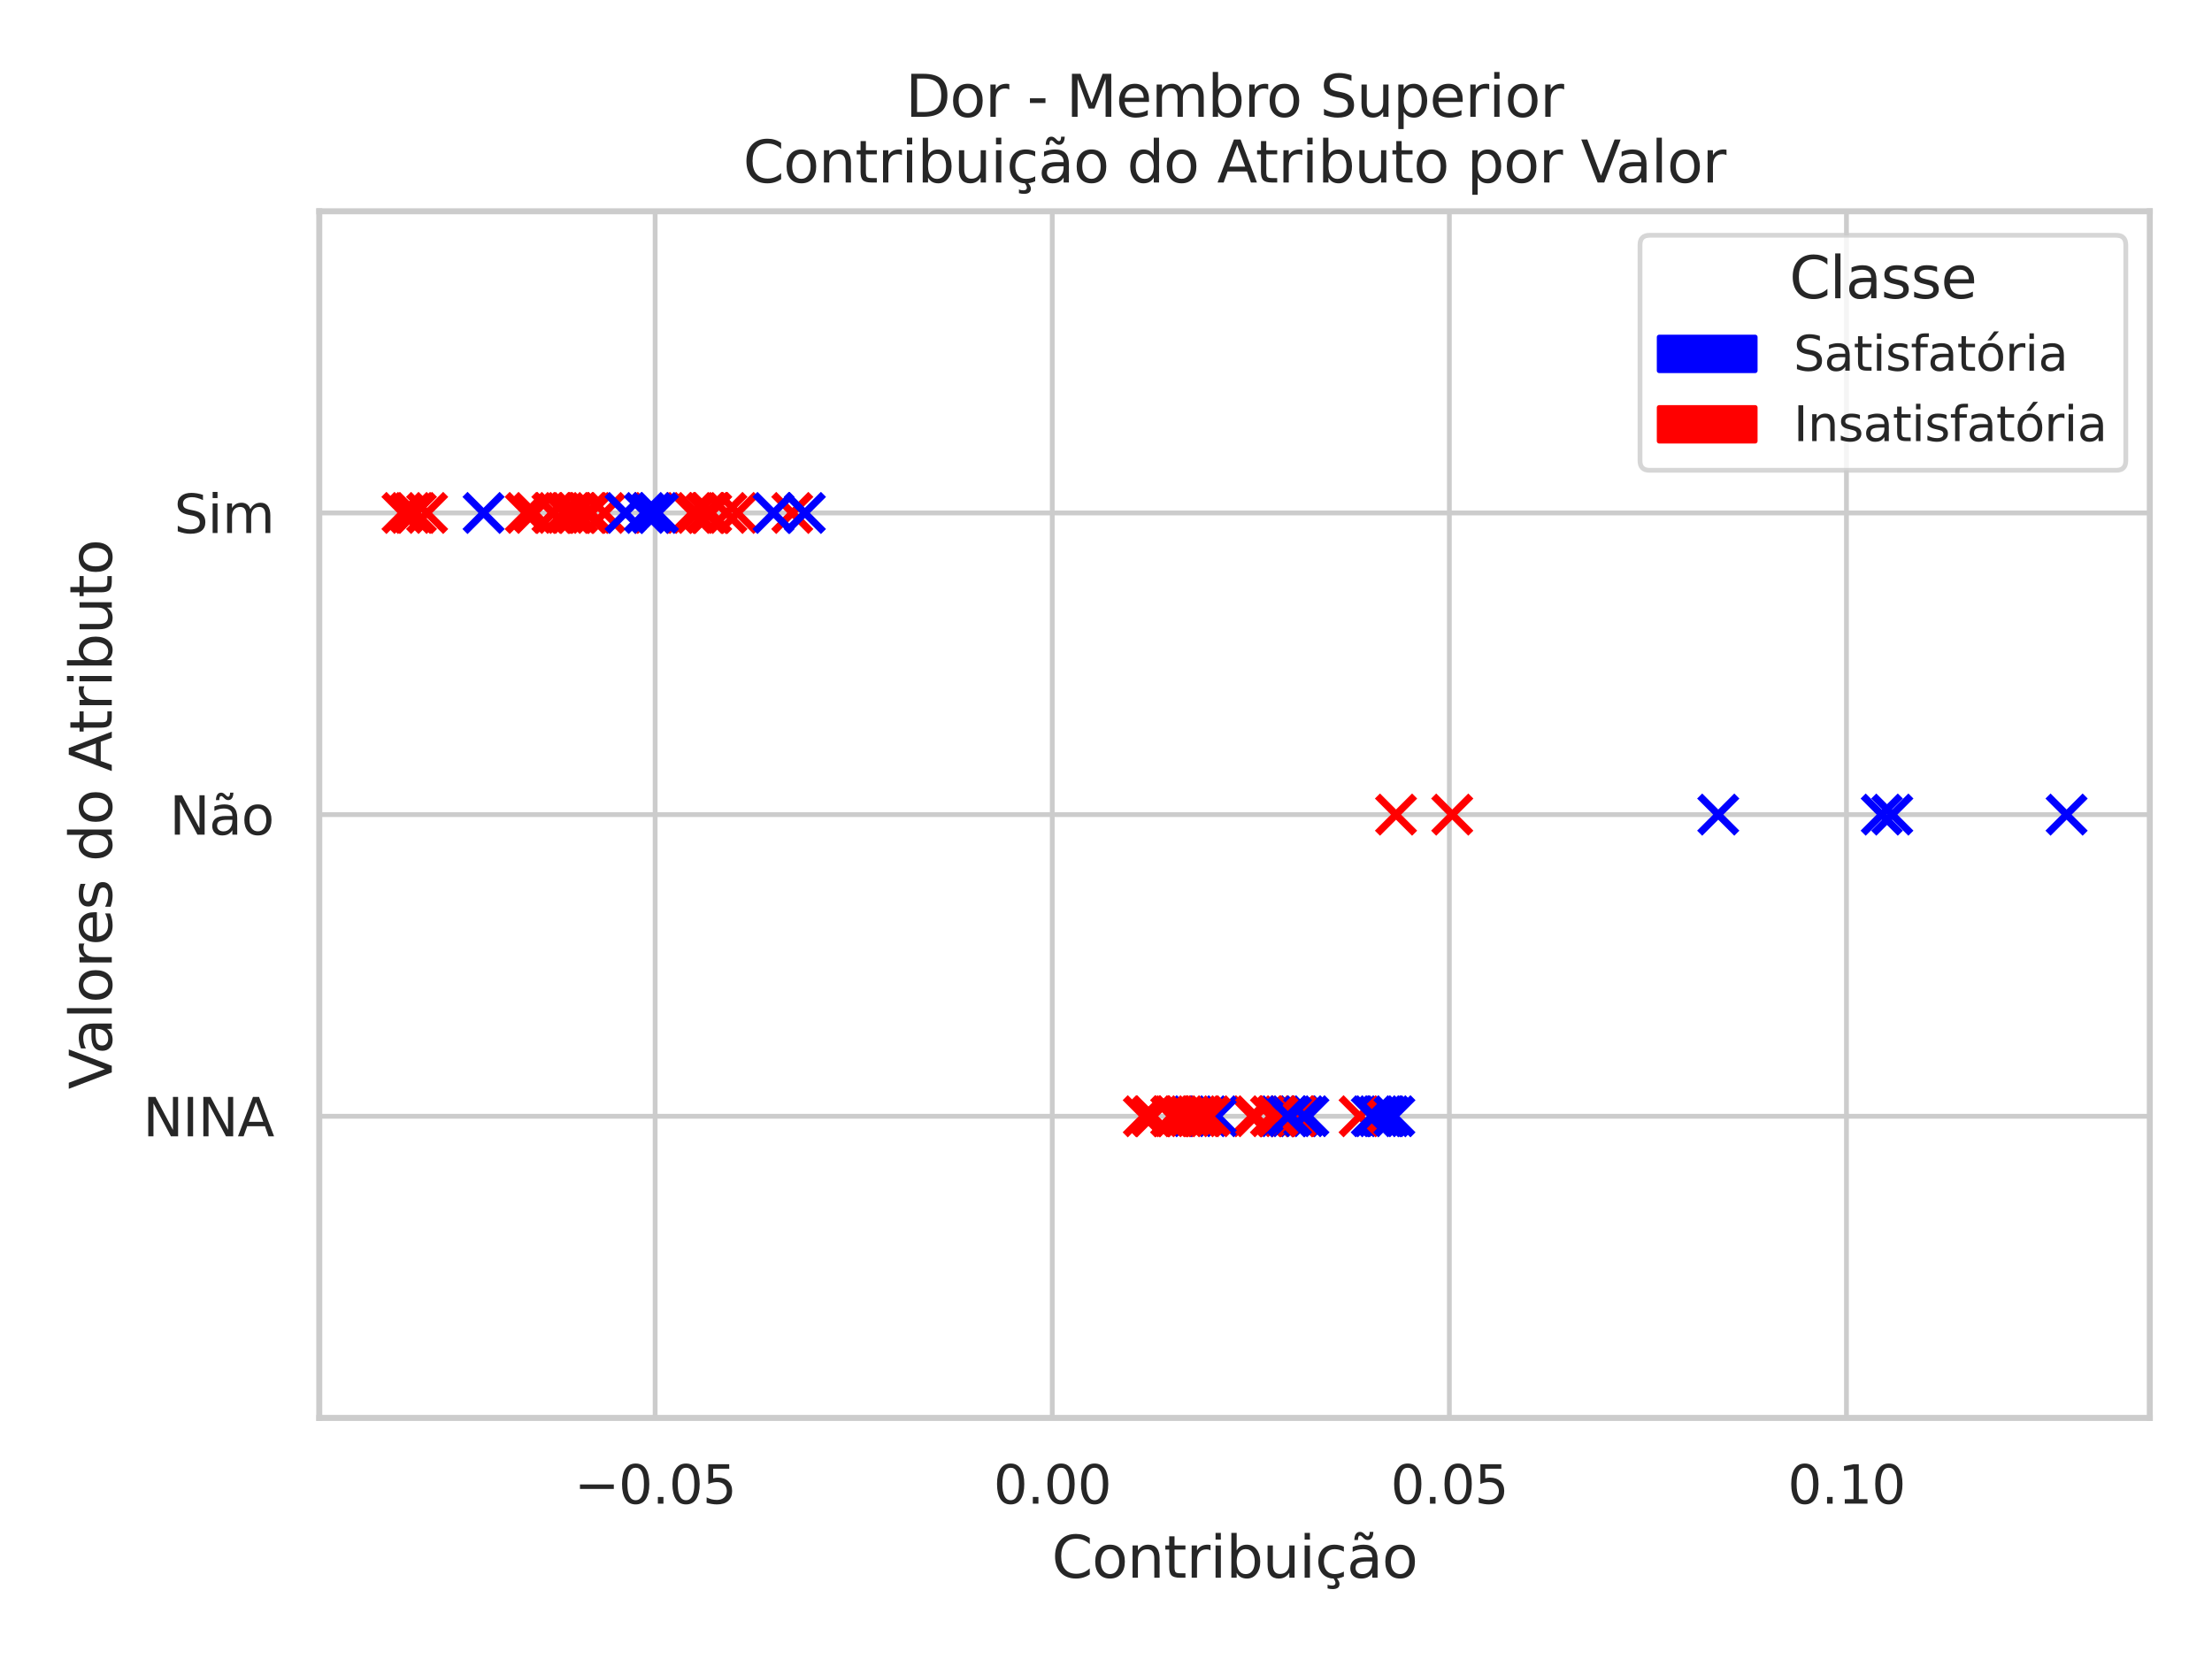 <?xml version="1.0" encoding="utf-8" standalone="no"?>
<!DOCTYPE svg PUBLIC "-//W3C//DTD SVG 1.1//EN"
  "http://www.w3.org/Graphics/SVG/1.1/DTD/svg11.dtd">
<svg xmlns:xlink="http://www.w3.org/1999/xlink" width="460.8pt" height="345.6pt" viewBox="0 0 460.8 345.6" xmlns="http://www.w3.org/2000/svg" version="1.1">
 <defs>
  <style type="text/css">*{stroke-linejoin: round; stroke-linecap: butt}</style>
 </defs>
 <g id="figure_1">
  <g id="patch_1">
   <path d="M 0 345.6 
L 460.8 345.6 
L 460.8 0 
L 0 0 
z
" style="fill: #ffffff"/>
  </g>
  <g id="axes_1">
   <g id="patch_2">
    <path d="M 66.51 295.38 
L 447.84 295.38 
L 447.84 44.016 
L 66.51 44.016 
z
" style="fill: #ffffff"/>
   </g>
   <g id="matplotlib.axis_1">
    <g id="xtick_1">
     <g id="line2d_1">
      <path d="M 136.479 295.38 
L 136.479 44.016 
" clip-path="url(#p60fad6c0b9)" style="fill: none; stroke: #cccccc; stroke-linecap: round"/>
     </g>
     <g id="text_1">
      <!-- −0.05 -->
      <g style="fill: #262626" transform="translate(119.624 313.238)scale(0.11 -0.11)">
       <defs>
        <path id="DejaVuSans-2212" d="M 678 2272 
L 4684 2272 
L 4684 1741 
L 678 1741 
L 678 2272 
z
" transform="scale(0.016)"/>
        <path id="DejaVuSans-30" d="M 2034 4250 
Q 1547 4250 1301 3770 
Q 1056 3291 1056 2328 
Q 1056 1369 1301 889 
Q 1547 409 2034 409 
Q 2525 409 2770 889 
Q 3016 1369 3016 2328 
Q 3016 3291 2770 3770 
Q 2525 4250 2034 4250 
z
M 2034 4750 
Q 2819 4750 3233 4129 
Q 3647 3509 3647 2328 
Q 3647 1150 3233 529 
Q 2819 -91 2034 -91 
Q 1250 -91 836 529 
Q 422 1150 422 2328 
Q 422 3509 836 4129 
Q 1250 4750 2034 4750 
z
" transform="scale(0.016)"/>
        <path id="DejaVuSans-2e" d="M 684 794 
L 1344 794 
L 1344 0 
L 684 0 
L 684 794 
z
" transform="scale(0.016)"/>
        <path id="DejaVuSans-35" d="M 691 4666 
L 3169 4666 
L 3169 4134 
L 1269 4134 
L 1269 2991 
Q 1406 3038 1543 3061 
Q 1681 3084 1819 3084 
Q 2600 3084 3056 2656 
Q 3513 2228 3513 1497 
Q 3513 744 3044 326 
Q 2575 -91 1722 -91 
Q 1428 -91 1123 -41 
Q 819 9 494 109 
L 494 744 
Q 775 591 1075 516 
Q 1375 441 1709 441 
Q 2250 441 2565 725 
Q 2881 1009 2881 1497 
Q 2881 1984 2565 2268 
Q 2250 2553 1709 2553 
Q 1456 2553 1204 2497 
Q 953 2441 691 2322 
L 691 4666 
z
" transform="scale(0.016)"/>
       </defs>
       <use xlink:href="#DejaVuSans-2212"/>
       <use xlink:href="#DejaVuSans-30" x="83.789"/>
       <use xlink:href="#DejaVuSans-2e" x="147.412"/>
       <use xlink:href="#DejaVuSans-30" x="179.199"/>
       <use xlink:href="#DejaVuSans-35" x="242.822"/>
      </g>
     </g>
    </g>
    <g id="xtick_2">
     <g id="line2d_2">
      <path d="M 219.203 295.38 
L 219.203 44.016 
" clip-path="url(#p60fad6c0b9)" style="fill: none; stroke: #cccccc; stroke-linecap: round"/>
     </g>
     <g id="text_2">
      <!-- 0.00 -->
      <g style="fill: #262626" transform="translate(206.957 313.238)scale(0.11 -0.11)">
       <use xlink:href="#DejaVuSans-30"/>
       <use xlink:href="#DejaVuSans-2e" x="63.623"/>
       <use xlink:href="#DejaVuSans-30" x="95.41"/>
       <use xlink:href="#DejaVuSans-30" x="159.033"/>
      </g>
     </g>
    </g>
    <g id="xtick_3">
     <g id="line2d_3">
      <path d="M 301.928 295.38 
L 301.928 44.016 
" clip-path="url(#p60fad6c0b9)" style="fill: none; stroke: #cccccc; stroke-linecap: round"/>
     </g>
     <g id="text_3">
      <!-- 0.05 -->
      <g style="fill: #262626" transform="translate(289.682 313.238)scale(0.11 -0.11)">
       <use xlink:href="#DejaVuSans-30"/>
       <use xlink:href="#DejaVuSans-2e" x="63.623"/>
       <use xlink:href="#DejaVuSans-30" x="95.41"/>
       <use xlink:href="#DejaVuSans-35" x="159.033"/>
      </g>
     </g>
    </g>
    <g id="xtick_4">
     <g id="line2d_4">
      <path d="M 384.653 295.38 
L 384.653 44.016 
" clip-path="url(#p60fad6c0b9)" style="fill: none; stroke: #cccccc; stroke-linecap: round"/>
     </g>
     <g id="text_4">
      <!-- 0.10 -->
      <g style="fill: #262626" transform="translate(372.407 313.238)scale(0.11 -0.11)">
       <defs>
        <path id="DejaVuSans-31" d="M 794 531 
L 1825 531 
L 1825 4091 
L 703 3866 
L 703 4441 
L 1819 4666 
L 2450 4666 
L 2450 531 
L 3481 531 
L 3481 0 
L 794 0 
L 794 531 
z
" transform="scale(0.016)"/>
       </defs>
       <use xlink:href="#DejaVuSans-30"/>
       <use xlink:href="#DejaVuSans-2e" x="63.623"/>
       <use xlink:href="#DejaVuSans-31" x="95.41"/>
       <use xlink:href="#DejaVuSans-30" x="159.033"/>
      </g>
     </g>
    </g>
    <g id="text_5">
     <!-- Contribuição -->
     <g style="fill: #262626" transform="translate(219.1 328.667)scale(0.12 -0.12)">
      <defs>
       <path id="DejaVuSans-43" d="M 4122 4306 
L 4122 3641 
Q 3803 3938 3442 4084 
Q 3081 4231 2675 4231 
Q 1875 4231 1450 3742 
Q 1025 3253 1025 2328 
Q 1025 1406 1450 917 
Q 1875 428 2675 428 
Q 3081 428 3442 575 
Q 3803 722 4122 1019 
L 4122 359 
Q 3791 134 3420 21 
Q 3050 -91 2638 -91 
Q 1578 -91 968 557 
Q 359 1206 359 2328 
Q 359 3453 968 4101 
Q 1578 4750 2638 4750 
Q 3056 4750 3426 4639 
Q 3797 4528 4122 4306 
z
" transform="scale(0.016)"/>
       <path id="DejaVuSans-6f" d="M 1959 3097 
Q 1497 3097 1228 2736 
Q 959 2375 959 1747 
Q 959 1119 1226 758 
Q 1494 397 1959 397 
Q 2419 397 2687 759 
Q 2956 1122 2956 1747 
Q 2956 2369 2687 2733 
Q 2419 3097 1959 3097 
z
M 1959 3584 
Q 2709 3584 3137 3096 
Q 3566 2609 3566 1747 
Q 3566 888 3137 398 
Q 2709 -91 1959 -91 
Q 1206 -91 779 398 
Q 353 888 353 1747 
Q 353 2609 779 3096 
Q 1206 3584 1959 3584 
z
" transform="scale(0.016)"/>
       <path id="DejaVuSans-6e" d="M 3513 2113 
L 3513 0 
L 2938 0 
L 2938 2094 
Q 2938 2591 2744 2837 
Q 2550 3084 2163 3084 
Q 1697 3084 1428 2787 
Q 1159 2491 1159 1978 
L 1159 0 
L 581 0 
L 581 3500 
L 1159 3500 
L 1159 2956 
Q 1366 3272 1645 3428 
Q 1925 3584 2291 3584 
Q 2894 3584 3203 3211 
Q 3513 2838 3513 2113 
z
" transform="scale(0.016)"/>
       <path id="DejaVuSans-74" d="M 1172 4494 
L 1172 3500 
L 2356 3500 
L 2356 3053 
L 1172 3053 
L 1172 1153 
Q 1172 725 1289 603 
Q 1406 481 1766 481 
L 2356 481 
L 2356 0 
L 1766 0 
Q 1100 0 847 248 
Q 594 497 594 1153 
L 594 3053 
L 172 3053 
L 172 3500 
L 594 3500 
L 594 4494 
L 1172 4494 
z
" transform="scale(0.016)"/>
       <path id="DejaVuSans-72" d="M 2631 2963 
Q 2534 3019 2420 3045 
Q 2306 3072 2169 3072 
Q 1681 3072 1420 2755 
Q 1159 2438 1159 1844 
L 1159 0 
L 581 0 
L 581 3500 
L 1159 3500 
L 1159 2956 
Q 1341 3275 1631 3429 
Q 1922 3584 2338 3584 
Q 2397 3584 2469 3576 
Q 2541 3569 2628 3553 
L 2631 2963 
z
" transform="scale(0.016)"/>
       <path id="DejaVuSans-69" d="M 603 3500 
L 1178 3500 
L 1178 0 
L 603 0 
L 603 3500 
z
M 603 4863 
L 1178 4863 
L 1178 4134 
L 603 4134 
L 603 4863 
z
" transform="scale(0.016)"/>
       <path id="DejaVuSans-62" d="M 3116 1747 
Q 3116 2381 2855 2742 
Q 2594 3103 2138 3103 
Q 1681 3103 1420 2742 
Q 1159 2381 1159 1747 
Q 1159 1113 1420 752 
Q 1681 391 2138 391 
Q 2594 391 2855 752 
Q 3116 1113 3116 1747 
z
M 1159 2969 
Q 1341 3281 1617 3432 
Q 1894 3584 2278 3584 
Q 2916 3584 3314 3078 
Q 3713 2572 3713 1747 
Q 3713 922 3314 415 
Q 2916 -91 2278 -91 
Q 1894 -91 1617 61 
Q 1341 213 1159 525 
L 1159 0 
L 581 0 
L 581 4863 
L 1159 4863 
L 1159 2969 
z
" transform="scale(0.016)"/>
       <path id="DejaVuSans-75" d="M 544 1381 
L 544 3500 
L 1119 3500 
L 1119 1403 
Q 1119 906 1312 657 
Q 1506 409 1894 409 
Q 2359 409 2629 706 
Q 2900 1003 2900 1516 
L 2900 3500 
L 3475 3500 
L 3475 0 
L 2900 0 
L 2900 538 
Q 2691 219 2414 64 
Q 2138 -91 1772 -91 
Q 1169 -91 856 284 
Q 544 659 544 1381 
z
M 1991 3584 
L 1991 3584 
z
" transform="scale(0.016)"/>
       <path id="DejaVuSans-e7" d="M 3122 3366 
L 3122 2828 
Q 2878 2963 2633 3030 
Q 2388 3097 2138 3097 
Q 1578 3097 1268 2742 
Q 959 2388 959 1747 
Q 959 1106 1268 751 
Q 1578 397 2138 397 
Q 2388 397 2633 464 
Q 2878 531 3122 666 
L 3122 134 
Q 2881 22 2623 -34 
Q 2366 -91 2075 -91 
Q 1284 -91 818 406 
Q 353 903 353 1747 
Q 353 2603 823 3093 
Q 1294 3584 2113 3584 
Q 2378 3584 2631 3529 
Q 2884 3475 3122 3366 
z
M 2311 0 
Q 2482 -194 2566 -358 
Q 2651 -522 2651 -672 
Q 2651 -950 2463 -1092 
Q 2276 -1234 1907 -1234 
Q 1764 -1234 1628 -1215 
Q 1492 -1197 1357 -1159 
L 1357 -750 
Q 1464 -803 1579 -826 
Q 1695 -850 1842 -850 
Q 2026 -850 2120 -775 
Q 2214 -700 2214 -556 
Q 2214 -463 2146 -327 
Q 2079 -191 1939 0 
L 2311 0 
z
" transform="scale(0.016)"/>
       <path id="DejaVuSans-e3" d="M 2194 1759 
Q 1497 1759 1228 1600 
Q 959 1441 959 1056 
Q 959 750 1161 570 
Q 1363 391 1709 391 
Q 2188 391 2477 730 
Q 2766 1069 2766 1631 
L 2766 1759 
L 2194 1759 
z
M 3341 1997 
L 3341 0 
L 2766 0 
L 2766 531 
Q 2569 213 2275 61 
Q 1981 -91 1556 -91 
Q 1019 -91 701 211 
Q 384 513 384 1019 
Q 384 1609 779 1909 
Q 1175 2209 1959 2209 
L 2766 2209 
L 2766 2266 
Q 2766 2663 2505 2880 
Q 2244 3097 1772 3097 
Q 1472 3097 1187 3025 
Q 903 2953 641 2809 
L 641 3341 
Q 956 3463 1253 3523 
Q 1550 3584 1831 3584 
Q 2591 3584 2966 3190 
Q 3341 2797 3341 1997 
z
M 1844 4281 
L 1665 4453 
Q 1597 4516 1545 4545 
Q 1494 4575 1453 4575 
Q 1334 4575 1278 4461 
Q 1222 4347 1215 4091 
L 825 4091 
Q 831 4513 990 4742 
Q 1150 4972 1434 4972 
Q 1553 4972 1653 4928 
Q 1753 4884 1869 4781 
L 2047 4609 
Q 2115 4547 2167 4517 
Q 2219 4488 2259 4488 
Q 2378 4488 2434 4602 
Q 2490 4716 2497 4972 
L 2887 4972 
Q 2881 4550 2721 4320 
Q 2562 4091 2278 4091 
Q 2159 4091 2059 4134 
Q 1959 4178 1844 4281 
z
" transform="scale(0.016)"/>
      </defs>
      <use xlink:href="#DejaVuSans-43"/>
      <use xlink:href="#DejaVuSans-6f" x="69.824"/>
      <use xlink:href="#DejaVuSans-6e" x="131.006"/>
      <use xlink:href="#DejaVuSans-74" x="194.385"/>
      <use xlink:href="#DejaVuSans-72" x="233.594"/>
      <use xlink:href="#DejaVuSans-69" x="274.707"/>
      <use xlink:href="#DejaVuSans-62" x="302.49"/>
      <use xlink:href="#DejaVuSans-75" x="365.967"/>
      <use xlink:href="#DejaVuSans-69" x="429.346"/>
      <use xlink:href="#DejaVuSans-e7" x="457.129"/>
      <use xlink:href="#DejaVuSans-e3" x="512.109"/>
      <use xlink:href="#DejaVuSans-6f" x="573.389"/>
     </g>
    </g>
   </g>
   <g id="matplotlib.axis_2">
    <g id="ytick_1">
     <g id="line2d_5">
      <path d="M 66.51 295.38 
L 447.84 295.38 
" clip-path="url(#p60fad6c0b9)" style="fill: none; stroke: #cccccc; stroke-linecap: round"/>
     </g>
    </g>
    <g id="ytick_2">
     <g id="line2d_6">
      <path d="M 66.51 232.539 
L 447.84 232.539 
" clip-path="url(#p60fad6c0b9)" style="fill: none; stroke: #cccccc; stroke-linecap: round"/>
     </g>
     <g id="text_6">
      <!-- NINA -->
      <g style="fill: #262626" transform="translate(29.782 236.718)scale(0.11 -0.11)">
       <defs>
        <path id="DejaVuSans-4e" d="M 628 4666 
L 1478 4666 
L 3547 763 
L 3547 4666 
L 4159 4666 
L 4159 0 
L 3309 0 
L 1241 3903 
L 1241 0 
L 628 0 
L 628 4666 
z
" transform="scale(0.016)"/>
        <path id="DejaVuSans-49" d="M 628 4666 
L 1259 4666 
L 1259 0 
L 628 0 
L 628 4666 
z
" transform="scale(0.016)"/>
        <path id="DejaVuSans-41" d="M 2188 4044 
L 1331 1722 
L 3047 1722 
L 2188 4044 
z
M 1831 4666 
L 2547 4666 
L 4325 0 
L 3669 0 
L 3244 1197 
L 1141 1197 
L 716 0 
L 50 0 
L 1831 4666 
z
" transform="scale(0.016)"/>
       </defs>
       <use xlink:href="#DejaVuSans-4e"/>
       <use xlink:href="#DejaVuSans-49" x="74.805"/>
       <use xlink:href="#DejaVuSans-4e" x="104.297"/>
       <use xlink:href="#DejaVuSans-41" x="179.102"/>
      </g>
     </g>
    </g>
    <g id="ytick_3">
     <g id="line2d_7">
      <path d="M 66.51 169.698 
L 447.84 169.698 
" clip-path="url(#p60fad6c0b9)" style="fill: none; stroke: #cccccc; stroke-linecap: round"/>
     </g>
     <g id="text_7">
      <!-- Não -->
      <g style="fill: #262626" transform="translate(35.309 173.877)scale(0.11 -0.11)">
       <use xlink:href="#DejaVuSans-4e"/>
       <use xlink:href="#DejaVuSans-e3" x="74.805"/>
       <use xlink:href="#DejaVuSans-6f" x="136.084"/>
      </g>
     </g>
    </g>
    <g id="ytick_4">
     <g id="line2d_8">
      <path d="M 66.51 106.857 
L 447.84 106.857 
" clip-path="url(#p60fad6c0b9)" style="fill: none; stroke: #cccccc; stroke-linecap: round"/>
     </g>
     <g id="text_8">
      <!-- Sim -->
      <g style="fill: #262626" transform="translate(36.256 111.036)scale(0.11 -0.11)">
       <defs>
        <path id="DejaVuSans-53" d="M 3425 4513 
L 3425 3897 
Q 3066 4069 2747 4153 
Q 2428 4238 2131 4238 
Q 1616 4238 1336 4038 
Q 1056 3838 1056 3469 
Q 1056 3159 1242 3001 
Q 1428 2844 1947 2747 
L 2328 2669 
Q 3034 2534 3370 2195 
Q 3706 1856 3706 1288 
Q 3706 609 3251 259 
Q 2797 -91 1919 -91 
Q 1588 -91 1214 -16 
Q 841 59 441 206 
L 441 856 
Q 825 641 1194 531 
Q 1563 422 1919 422 
Q 2459 422 2753 634 
Q 3047 847 3047 1241 
Q 3047 1584 2836 1778 
Q 2625 1972 2144 2069 
L 1759 2144 
Q 1053 2284 737 2584 
Q 422 2884 422 3419 
Q 422 4038 858 4394 
Q 1294 4750 2059 4750 
Q 2388 4750 2728 4690 
Q 3069 4631 3425 4513 
z
" transform="scale(0.016)"/>
        <path id="DejaVuSans-6d" d="M 3328 2828 
Q 3544 3216 3844 3400 
Q 4144 3584 4550 3584 
Q 5097 3584 5394 3201 
Q 5691 2819 5691 2113 
L 5691 0 
L 5113 0 
L 5113 2094 
Q 5113 2597 4934 2840 
Q 4756 3084 4391 3084 
Q 3944 3084 3684 2787 
Q 3425 2491 3425 1978 
L 3425 0 
L 2847 0 
L 2847 2094 
Q 2847 2600 2669 2842 
Q 2491 3084 2119 3084 
Q 1678 3084 1418 2786 
Q 1159 2488 1159 1978 
L 1159 0 
L 581 0 
L 581 3500 
L 1159 3500 
L 1159 2956 
Q 1356 3278 1631 3431 
Q 1906 3584 2284 3584 
Q 2666 3584 2933 3390 
Q 3200 3197 3328 2828 
z
" transform="scale(0.016)"/>
       </defs>
       <use xlink:href="#DejaVuSans-53"/>
       <use xlink:href="#DejaVuSans-69" x="63.477"/>
       <use xlink:href="#DejaVuSans-6d" x="91.26"/>
      </g>
     </g>
    </g>
    <g id="ytick_5">
     <g id="line2d_9">
      <path d="M 66.51 44.016 
L 447.84 44.016 
" clip-path="url(#p60fad6c0b9)" style="fill: none; stroke: #cccccc; stroke-linecap: round"/>
     </g>
    </g>
    <g id="text_9">
     <!-- Valores do Atributo -->
     <g style="fill: #262626" transform="translate(23.286 226.916)rotate(-90)scale(0.12 -0.12)">
      <defs>
       <path id="DejaVuSans-56" d="M 1831 0 
L 50 4666 
L 709 4666 
L 2188 738 
L 3669 4666 
L 4325 4666 
L 2547 0 
L 1831 0 
z
" transform="scale(0.016)"/>
       <path id="DejaVuSans-61" d="M 2194 1759 
Q 1497 1759 1228 1600 
Q 959 1441 959 1056 
Q 959 750 1161 570 
Q 1363 391 1709 391 
Q 2188 391 2477 730 
Q 2766 1069 2766 1631 
L 2766 1759 
L 2194 1759 
z
M 3341 1997 
L 3341 0 
L 2766 0 
L 2766 531 
Q 2569 213 2275 61 
Q 1981 -91 1556 -91 
Q 1019 -91 701 211 
Q 384 513 384 1019 
Q 384 1609 779 1909 
Q 1175 2209 1959 2209 
L 2766 2209 
L 2766 2266 
Q 2766 2663 2505 2880 
Q 2244 3097 1772 3097 
Q 1472 3097 1187 3025 
Q 903 2953 641 2809 
L 641 3341 
Q 956 3463 1253 3523 
Q 1550 3584 1831 3584 
Q 2591 3584 2966 3190 
Q 3341 2797 3341 1997 
z
" transform="scale(0.016)"/>
       <path id="DejaVuSans-6c" d="M 603 4863 
L 1178 4863 
L 1178 0 
L 603 0 
L 603 4863 
z
" transform="scale(0.016)"/>
       <path id="DejaVuSans-65" d="M 3597 1894 
L 3597 1613 
L 953 1613 
Q 991 1019 1311 708 
Q 1631 397 2203 397 
Q 2534 397 2845 478 
Q 3156 559 3463 722 
L 3463 178 
Q 3153 47 2828 -22 
Q 2503 -91 2169 -91 
Q 1331 -91 842 396 
Q 353 884 353 1716 
Q 353 2575 817 3079 
Q 1281 3584 2069 3584 
Q 2775 3584 3186 3129 
Q 3597 2675 3597 1894 
z
M 3022 2063 
Q 3016 2534 2758 2815 
Q 2500 3097 2075 3097 
Q 1594 3097 1305 2825 
Q 1016 2553 972 2059 
L 3022 2063 
z
" transform="scale(0.016)"/>
       <path id="DejaVuSans-73" d="M 2834 3397 
L 2834 2853 
Q 2591 2978 2328 3040 
Q 2066 3103 1784 3103 
Q 1356 3103 1142 2972 
Q 928 2841 928 2578 
Q 928 2378 1081 2264 
Q 1234 2150 1697 2047 
L 1894 2003 
Q 2506 1872 2764 1633 
Q 3022 1394 3022 966 
Q 3022 478 2636 193 
Q 2250 -91 1575 -91 
Q 1294 -91 989 -36 
Q 684 19 347 128 
L 347 722 
Q 666 556 975 473 
Q 1284 391 1588 391 
Q 1994 391 2212 530 
Q 2431 669 2431 922 
Q 2431 1156 2273 1281 
Q 2116 1406 1581 1522 
L 1381 1569 
Q 847 1681 609 1914 
Q 372 2147 372 2553 
Q 372 3047 722 3315 
Q 1072 3584 1716 3584 
Q 2034 3584 2315 3537 
Q 2597 3491 2834 3397 
z
" transform="scale(0.016)"/>
       <path id="DejaVuSans-20" transform="scale(0.016)"/>
       <path id="DejaVuSans-64" d="M 2906 2969 
L 2906 4863 
L 3481 4863 
L 3481 0 
L 2906 0 
L 2906 525 
Q 2725 213 2448 61 
Q 2172 -91 1784 -91 
Q 1150 -91 751 415 
Q 353 922 353 1747 
Q 353 2572 751 3078 
Q 1150 3584 1784 3584 
Q 2172 3584 2448 3432 
Q 2725 3281 2906 2969 
z
M 947 1747 
Q 947 1113 1208 752 
Q 1469 391 1925 391 
Q 2381 391 2643 752 
Q 2906 1113 2906 1747 
Q 2906 2381 2643 2742 
Q 2381 3103 1925 3103 
Q 1469 3103 1208 2742 
Q 947 2381 947 1747 
z
" transform="scale(0.016)"/>
      </defs>
      <use xlink:href="#DejaVuSans-56"/>
      <use xlink:href="#DejaVuSans-61" x="60.658"/>
      <use xlink:href="#DejaVuSans-6c" x="121.938"/>
      <use xlink:href="#DejaVuSans-6f" x="149.721"/>
      <use xlink:href="#DejaVuSans-72" x="210.902"/>
      <use xlink:href="#DejaVuSans-65" x="249.766"/>
      <use xlink:href="#DejaVuSans-73" x="311.289"/>
      <use xlink:href="#DejaVuSans-20" x="363.389"/>
      <use xlink:href="#DejaVuSans-64" x="395.176"/>
      <use xlink:href="#DejaVuSans-6f" x="458.652"/>
      <use xlink:href="#DejaVuSans-20" x="519.834"/>
      <use xlink:href="#DejaVuSans-41" x="551.621"/>
      <use xlink:href="#DejaVuSans-74" x="618.279"/>
      <use xlink:href="#DejaVuSans-72" x="657.488"/>
      <use xlink:href="#DejaVuSans-69" x="698.602"/>
      <use xlink:href="#DejaVuSans-62" x="726.385"/>
      <use xlink:href="#DejaVuSans-75" x="789.861"/>
      <use xlink:href="#DejaVuSans-74" x="853.24"/>
      <use xlink:href="#DejaVuSans-6f" x="892.449"/>
     </g>
    </g>
   </g>
   <g id="PathCollection_1">
    <path d="M 241.113 236.412 
L 248.859 228.666 
M 241.113 228.666 
L 248.859 236.412 
" clip-path="url(#p60fad6c0b9)" style="fill: #ff0000; stroke: #ff0000; stroke-width: 1.5"/>
    <path d="M 266.077 236.412 
L 273.823 228.666 
M 266.077 228.666 
L 273.823 236.412 
" clip-path="url(#p60fad6c0b9)" style="fill: #ff0000; stroke: #ff0000; stroke-width: 1.5"/>
    <path d="M 144.29 110.73 
L 152.036 102.984 
M 144.29 102.984 
L 152.036 110.73 
" clip-path="url(#p60fad6c0b9)" style="fill: #ff0000; stroke: #ff0000; stroke-width: 1.5"/>
    <path d="M 244.594 236.412 
L 252.34 228.666 
M 244.594 228.666 
L 252.34 236.412 
" clip-path="url(#p60fad6c0b9)" style="fill: #0000ff; stroke: #0000ff; stroke-width: 1.5"/>
    <path d="M 141.269 110.73 
L 149.015 102.984 
M 141.269 102.984 
L 149.015 110.73 
" clip-path="url(#p60fad6c0b9)" style="fill: #ff0000; stroke: #ff0000; stroke-width: 1.5"/>
    <path d="M 285.542 236.412 
L 293.288 228.666 
M 285.542 228.666 
L 293.288 236.412 
" clip-path="url(#p60fad6c0b9)" style="fill: #0000ff; stroke: #0000ff; stroke-width: 1.5"/>
    <path d="M 161.174 110.73 
L 168.92 102.984 
M 161.174 102.984 
L 168.92 110.73 
" clip-path="url(#p60fad6c0b9)" style="fill: #ff0000; stroke: #ff0000; stroke-width: 1.5"/>
    <path d="M 240.098 236.412 
L 247.844 228.666 
M 240.098 228.666 
L 247.844 236.412 
" clip-path="url(#p60fad6c0b9)" style="fill: #ff0000; stroke: #ff0000; stroke-width: 1.5"/>
    <path d="M 256.939 236.412 
L 264.685 228.666 
M 256.939 228.666 
L 264.685 236.412 
" clip-path="url(#p60fad6c0b9)" style="fill: #ff0000; stroke: #ff0000; stroke-width: 1.5"/>
    <path d="M 122.084 110.73 
L 129.83 102.984 
M 122.084 102.984 
L 129.83 110.73 
" clip-path="url(#p60fad6c0b9)" style="fill: #ff0000; stroke: #ff0000; stroke-width: 1.5"/>
    <path d="M 260.884 236.412 
L 268.63 228.666 
M 260.884 228.666 
L 268.63 236.412 
" clip-path="url(#p60fad6c0b9)" style="fill: #ff0000; stroke: #ff0000; stroke-width: 1.5"/>
    <path d="M 247.563 236.412 
L 255.309 228.666 
M 247.563 228.666 
L 255.309 236.412 
" clip-path="url(#p60fad6c0b9)" style="fill: #0000ff; stroke: #0000ff; stroke-width: 1.5"/>
    <path d="M 266.618 236.412 
L 274.364 228.666 
M 266.618 228.666 
L 274.364 236.412 
" clip-path="url(#p60fad6c0b9)" style="fill: #0000ff; stroke: #0000ff; stroke-width: 1.5"/>
    <path d="M 82.374 110.73 
L 90.12 102.984 
M 82.374 102.984 
L 90.12 110.73 
" clip-path="url(#p60fad6c0b9)" style="fill: #ff0000; stroke: #ff0000; stroke-width: 1.5"/>
    <path d="M 140.316 110.73 
L 148.062 102.984 
M 140.316 102.984 
L 148.062 110.73 
" clip-path="url(#p60fad6c0b9)" style="fill: #ff0000; stroke: #ff0000; stroke-width: 1.5"/>
    <path d="M 284.478 236.412 
L 292.224 228.666 
M 284.478 228.666 
L 292.224 236.412 
" clip-path="url(#p60fad6c0b9)" style="fill: #0000ff; stroke: #0000ff; stroke-width: 1.5"/>
    <path d="M 268.703 236.412 
L 276.449 228.666 
M 268.703 228.666 
L 276.449 236.412 
" clip-path="url(#p60fad6c0b9)" style="fill: #0000ff; stroke: #0000ff; stroke-width: 1.5"/>
    <path d="M 262.239 236.412 
L 269.985 228.666 
M 262.239 228.666 
L 269.985 236.412 
" clip-path="url(#p60fad6c0b9)" style="fill: #ff0000; stroke: #ff0000; stroke-width: 1.5"/>
    <path d="M 249.78 236.412 
L 257.526 228.666 
M 249.78 228.666 
L 257.526 236.412 
" clip-path="url(#p60fad6c0b9)" style="fill: #0000ff; stroke: #0000ff; stroke-width: 1.5"/>
    <path d="M 283.25 236.412 
L 290.996 228.666 
M 283.25 228.666 
L 290.996 236.412 
" clip-path="url(#p60fad6c0b9)" style="fill: #0000ff; stroke: #0000ff; stroke-width: 1.5"/>
    <path d="M 118.66 110.73 
L 126.406 102.984 
M 118.66 102.984 
L 126.406 110.73 
" clip-path="url(#p60fad6c0b9)" style="fill: #ff0000; stroke: #ff0000; stroke-width: 1.5"/>
    <path d="M 96.86 110.73 
L 104.606 102.984 
M 96.86 102.984 
L 104.606 110.73 
" clip-path="url(#p60fad6c0b9)" style="fill: #0000ff; stroke: #0000ff; stroke-width: 1.5"/>
    <path d="M 354.069 173.571 
L 361.815 165.825 
M 354.069 165.825 
L 361.815 173.571 
" clip-path="url(#p60fad6c0b9)" style="fill: #0000ff; stroke: #0000ff; stroke-width: 1.5"/>
    <path d="M 236.338 236.412 
L 244.084 228.666 
M 236.338 228.666 
L 244.084 236.412 
" clip-path="url(#p60fad6c0b9)" style="fill: #ff0000; stroke: #ff0000; stroke-width: 1.5"/>
    <path d="M 248.175 236.412 
L 255.921 228.666 
M 248.175 228.666 
L 255.921 236.412 
" clip-path="url(#p60fad6c0b9)" style="fill: #ff0000; stroke: #ff0000; stroke-width: 1.5"/>
    <path d="M 116.19 110.73 
L 123.936 102.984 
M 116.19 102.984 
L 123.936 110.73 
" clip-path="url(#p60fad6c0b9)" style="fill: #ff0000; stroke: #ff0000; stroke-width: 1.5"/>
    <path d="M 163.798 110.73 
L 171.544 102.984 
M 163.798 102.984 
L 171.544 110.73 
" clip-path="url(#p60fad6c0b9)" style="fill: #0000ff; stroke: #0000ff; stroke-width: 1.5"/>
    <path d="M 284.068 236.412 
L 291.814 228.666 
M 284.068 228.666 
L 291.814 236.412 
" clip-path="url(#p60fad6c0b9)" style="fill: #0000ff; stroke: #0000ff; stroke-width: 1.5"/>
    <path d="M 266.304 236.412 
L 274.05 228.666 
M 266.304 228.666 
L 274.05 236.412 
" clip-path="url(#p60fad6c0b9)" style="fill: #ff0000; stroke: #ff0000; stroke-width: 1.5"/>
    <path d="M 390.332 173.571 
L 398.078 165.825 
M 390.332 165.825 
L 398.078 173.571 
" clip-path="url(#p60fad6c0b9)" style="fill: #0000ff; stroke: #0000ff; stroke-width: 1.5"/>
    <path d="M 265.071 236.412 
L 272.817 228.666 
M 265.071 228.666 
L 272.817 236.412 
" clip-path="url(#p60fad6c0b9)" style="fill: #0000ff; stroke: #0000ff; stroke-width: 1.5"/>
    <path d="M 144.165 110.73 
L 151.911 102.984 
M 144.165 102.984 
L 151.911 110.73 
" clip-path="url(#p60fad6c0b9)" style="fill: #ff0000; stroke: #ff0000; stroke-width: 1.5"/>
    <path d="M 234.4 236.412 
L 242.146 228.666 
M 234.4 228.666 
L 242.146 236.412 
" clip-path="url(#p60fad6c0b9)" style="fill: #ff0000; stroke: #ff0000; stroke-width: 1.5"/>
    <path d="M 132.335 110.73 
L 140.081 102.984 
M 132.335 102.984 
L 140.081 110.73 
" clip-path="url(#p60fad6c0b9)" style="fill: #ff0000; stroke: #ff0000; stroke-width: 1.5"/>
    <path d="M 131.886 110.73 
L 139.632 102.984 
M 131.886 102.984 
L 139.632 110.73 
" clip-path="url(#p60fad6c0b9)" style="fill: #ff0000; stroke: #ff0000; stroke-width: 1.5"/>
    <path d="M 240.199 236.412 
L 247.945 228.666 
M 240.199 228.666 
L 247.945 236.412 
" clip-path="url(#p60fad6c0b9)" style="fill: #ff0000; stroke: #ff0000; stroke-width: 1.5"/>
    <path d="M 111.4 110.73 
L 119.146 102.984 
M 111.4 102.984 
L 119.146 110.73 
" clip-path="url(#p60fad6c0b9)" style="fill: #ff0000; stroke: #ff0000; stroke-width: 1.5"/>
    <path d="M 236.175 236.412 
L 243.921 228.666 
M 236.175 228.666 
L 243.921 236.412 
" clip-path="url(#p60fad6c0b9)" style="fill: #ff0000; stroke: #ff0000; stroke-width: 1.5"/>
    <path d="M 130.43 110.73 
L 138.176 102.984 
M 130.43 102.984 
L 138.176 110.73 
" clip-path="url(#p60fad6c0b9)" style="fill: #0000ff; stroke: #0000ff; stroke-width: 1.5"/>
    <path d="M 426.634 173.571 
L 434.38 165.825 
M 426.634 165.825 
L 434.38 173.571 
" clip-path="url(#p60fad6c0b9)" style="fill: #0000ff; stroke: #0000ff; stroke-width: 1.5"/>
    <path d="M 284.787 236.412 
L 292.533 228.666 
M 284.787 228.666 
L 292.533 236.412 
" clip-path="url(#p60fad6c0b9)" style="fill: #0000ff; stroke: #0000ff; stroke-width: 1.5"/>
    <path d="M 279.353 236.412 
L 287.099 228.666 
M 279.353 228.666 
L 287.099 236.412 
" clip-path="url(#p60fad6c0b9)" style="fill: #ff0000; stroke: #ff0000; stroke-width: 1.5"/>
    <path d="M 281.89 236.412 
L 289.636 228.666 
M 281.89 228.666 
L 289.636 236.412 
" clip-path="url(#p60fad6c0b9)" style="fill: #0000ff; stroke: #0000ff; stroke-width: 1.5"/>
    <path d="M 246.154 236.412 
L 253.9 228.666 
M 246.154 228.666 
L 253.9 236.412 
" clip-path="url(#p60fad6c0b9)" style="fill: #ff0000; stroke: #ff0000; stroke-width: 1.5"/>
    <path d="M 143.365 110.73 
L 151.111 102.984 
M 143.365 102.984 
L 151.111 110.73 
" clip-path="url(#p60fad6c0b9)" style="fill: #ff0000; stroke: #ff0000; stroke-width: 1.5"/>
    <path d="M 149.771 110.73 
L 157.517 102.984 
M 149.771 102.984 
L 157.517 110.73 
" clip-path="url(#p60fad6c0b9)" style="fill: #ff0000; stroke: #ff0000; stroke-width: 1.5"/>
    <path d="M 286.606 236.412 
L 294.352 228.666 
M 286.606 228.666 
L 294.352 236.412 
" clip-path="url(#p60fad6c0b9)" style="fill: #0000ff; stroke: #0000ff; stroke-width: 1.5"/>
    <path d="M 143.296 110.73 
L 151.042 102.984 
M 143.296 102.984 
L 151.042 110.73 
" clip-path="url(#p60fad6c0b9)" style="fill: #ff0000; stroke: #ff0000; stroke-width: 1.5"/>
    <path d="M 262.768 236.412 
L 270.514 228.666 
M 262.768 228.666 
L 270.514 236.412 
" clip-path="url(#p60fad6c0b9)" style="fill: #0000ff; stroke: #0000ff; stroke-width: 1.5"/>
    <path d="M 242.561 236.412 
L 250.307 228.666 
M 242.561 228.666 
L 250.307 236.412 
" clip-path="url(#p60fad6c0b9)" style="fill: #ff0000; stroke: #ff0000; stroke-width: 1.5"/>
    <path d="M 267.796 236.412 
L 275.542 228.666 
M 267.796 228.666 
L 275.542 236.412 
" clip-path="url(#p60fad6c0b9)" style="fill: #0000ff; stroke: #0000ff; stroke-width: 1.5"/>
    <path d="M 262.05 236.412 
L 269.796 228.666 
M 262.05 228.666 
L 269.796 236.412 
" clip-path="url(#p60fad6c0b9)" style="fill: #ff0000; stroke: #ff0000; stroke-width: 1.5"/>
    <path d="M 245.385 236.412 
L 253.13 228.666 
M 245.385 228.666 
L 253.13 236.412 
" clip-path="url(#p60fad6c0b9)" style="fill: #ff0000; stroke: #ff0000; stroke-width: 1.5"/>
    <path d="M 240.651 236.412 
L 248.397 228.666 
M 240.651 228.666 
L 248.397 236.412 
" clip-path="url(#p60fad6c0b9)" style="fill: #ff0000; stroke: #ff0000; stroke-width: 1.5"/>
    <path d="M 243.936 236.412 
L 251.682 228.666 
M 243.936 228.666 
L 251.682 236.412 
" clip-path="url(#p60fad6c0b9)" style="fill: #ff0000; stroke: #ff0000; stroke-width: 1.5"/>
    <path d="M 131.797 110.73 
L 139.543 102.984 
M 131.797 102.984 
L 139.543 110.73 
" clip-path="url(#p60fad6c0b9)" style="fill: #0000ff; stroke: #0000ff; stroke-width: 1.5"/>
    <path d="M 246.468 236.412 
L 254.214 228.666 
M 246.468 228.666 
L 254.214 236.412 
" clip-path="url(#p60fad6c0b9)" style="fill: #ff0000; stroke: #ff0000; stroke-width: 1.5"/>
    <path d="M 115.221 110.73 
L 122.967 102.984 
M 115.221 102.984 
L 122.967 110.73 
" clip-path="url(#p60fad6c0b9)" style="fill: #ff0000; stroke: #ff0000; stroke-width: 1.5"/>
    <path d="M 264.534 236.412 
L 272.28 228.666 
M 264.534 228.666 
L 272.28 236.412 
" clip-path="url(#p60fad6c0b9)" style="fill: #0000ff; stroke: #0000ff; stroke-width: 1.5"/>
    <path d="M 116.381 110.73 
L 124.127 102.984 
M 116.381 102.984 
L 124.127 110.73 
" clip-path="url(#p60fad6c0b9)" style="fill: #ff0000; stroke: #ff0000; stroke-width: 1.5"/>
    <path d="M 81.646 110.73 
L 89.392 102.984 
M 81.646 102.984 
L 89.392 110.73 
" clip-path="url(#p60fad6c0b9)" style="fill: #ff0000; stroke: #ff0000; stroke-width: 1.5"/>
    <path d="M 119.286 110.73 
L 127.032 102.984 
M 119.286 102.984 
L 127.032 110.73 
" clip-path="url(#p60fad6c0b9)" style="fill: #ff0000; stroke: #ff0000; stroke-width: 1.5"/>
    <path d="M 133.189 110.73 
L 140.935 102.984 
M 133.189 102.984 
L 140.935 110.73 
" clip-path="url(#p60fad6c0b9)" style="fill: #0000ff; stroke: #0000ff; stroke-width: 1.5"/>
    <path d="M 388.129 173.571 
L 395.875 165.825 
M 388.129 165.825 
L 395.875 173.571 
" clip-path="url(#p60fad6c0b9)" style="fill: #0000ff; stroke: #0000ff; stroke-width: 1.5"/>
    <path d="M 118.38 110.73 
L 126.126 102.984 
M 118.38 102.984 
L 126.126 110.73 
" clip-path="url(#p60fad6c0b9)" style="fill: #ff0000; stroke: #ff0000; stroke-width: 1.5"/>
    <path d="M 298.655 173.571 
L 306.401 165.825 
M 298.655 165.825 
L 306.401 173.571 
" clip-path="url(#p60fad6c0b9)" style="fill: #ff0000; stroke: #ff0000; stroke-width: 1.5"/>
    <path d="M 107.485 110.73 
L 115.231 102.984 
M 107.485 102.984 
L 115.231 110.73 
" clip-path="url(#p60fad6c0b9)" style="fill: #ff0000; stroke: #ff0000; stroke-width: 1.5"/>
    <path d="M 147.458 110.73 
L 155.204 102.984 
M 147.458 102.984 
L 155.204 110.73 
" clip-path="url(#p60fad6c0b9)" style="fill: #ff0000; stroke: #ff0000; stroke-width: 1.5"/>
    <path d="M 282.323 236.412 
L 290.069 228.666 
M 282.323 228.666 
L 290.069 236.412 
" clip-path="url(#p60fad6c0b9)" style="fill: #0000ff; stroke: #0000ff; stroke-width: 1.5"/>
    <path d="M 79.97 110.73 
L 87.716 102.984 
M 79.97 102.984 
L 87.716 110.73 
" clip-path="url(#p60fad6c0b9)" style="fill: #ff0000; stroke: #ff0000; stroke-width: 1.5"/>
    <path d="M 105.648 110.73 
L 113.394 102.984 
M 105.648 102.984 
L 113.394 110.73 
" clip-path="url(#p60fad6c0b9)" style="fill: #ff0000; stroke: #ff0000; stroke-width: 1.5"/>
    <path d="M 157.265 110.73 
L 165.011 102.984 
M 157.265 102.984 
L 165.011 110.73 
" clip-path="url(#p60fad6c0b9)" style="fill: #0000ff; stroke: #0000ff; stroke-width: 1.5"/>
    <path d="M 114.919 110.73 
L 122.665 102.984 
M 114.919 102.984 
L 122.665 110.73 
" clip-path="url(#p60fad6c0b9)" style="fill: #ff0000; stroke: #ff0000; stroke-width: 1.5"/>
    <path d="M 257.786 236.412 
L 265.532 228.666 
M 257.786 228.666 
L 265.532 236.412 
" clip-path="url(#p60fad6c0b9)" style="fill: #ff0000; stroke: #ff0000; stroke-width: 1.5"/>
    <path d="M 286.946 173.571 
L 294.692 165.825 
M 286.946 165.825 
L 294.692 173.571 
" clip-path="url(#p60fad6c0b9)" style="fill: #ff0000; stroke: #ff0000; stroke-width: 1.5"/>
    <path d="M 262.258 236.412 
L 270.004 228.666 
M 262.258 228.666 
L 270.004 236.412 
" clip-path="url(#p60fad6c0b9)" style="fill: #ff0000; stroke: #ff0000; stroke-width: 1.5"/>
    <path d="M 144.013 110.73 
L 151.759 102.984 
M 144.013 102.984 
L 151.759 110.73 
" clip-path="url(#p60fad6c0b9)" style="fill: #ff0000; stroke: #ff0000; stroke-width: 1.5"/>
    <path d="M 126.436 110.73 
L 134.182 102.984 
M 126.436 102.984 
L 134.182 110.73 
" clip-path="url(#p60fad6c0b9)" style="fill: #0000ff; stroke: #0000ff; stroke-width: 1.5"/>
    <path d="M 264.426 236.412 
L 272.172 228.666 
M 264.426 228.666 
L 272.172 236.412 
" clip-path="url(#p60fad6c0b9)" style="fill: #0000ff; stroke: #0000ff; stroke-width: 1.5"/>
    <path d="M 111.199 110.73 
L 118.945 102.984 
M 111.199 102.984 
L 118.945 110.73 
" clip-path="url(#p60fad6c0b9)" style="fill: #ff0000; stroke: #ff0000; stroke-width: 1.5"/>
    <path d="M 113.558 110.73 
L 121.304 102.984 
M 113.558 102.984 
L 121.304 110.73 
" clip-path="url(#p60fad6c0b9)" style="fill: #ff0000; stroke: #ff0000; stroke-width: 1.5"/>
    <path d="M 85.102 110.73 
L 92.848 102.984 
M 85.102 102.984 
L 92.848 110.73 
" clip-path="url(#p60fad6c0b9)" style="fill: #ff0000; stroke: #ff0000; stroke-width: 1.5"/>
    <path d="M 82.773 110.73 
L 90.519 102.984 
M 82.773 102.984 
L 90.519 110.73 
" clip-path="url(#p60fad6c0b9)" style="fill: #ff0000; stroke: #ff0000; stroke-width: 1.5"/>
   </g>
   <g id="patch_3">
    <path d="M 66.51 295.38 
L 66.51 44.016 
" style="fill: none; stroke: #cccccc; stroke-width: 1.25; stroke-linejoin: miter; stroke-linecap: square"/>
   </g>
   <g id="patch_4">
    <path d="M 447.84 295.38 
L 447.84 44.016 
" style="fill: none; stroke: #cccccc; stroke-width: 1.25; stroke-linejoin: miter; stroke-linecap: square"/>
   </g>
   <g id="patch_5">
    <path d="M 66.51 295.38 
L 447.84 295.38 
" style="fill: none; stroke: #cccccc; stroke-width: 1.25; stroke-linejoin: miter; stroke-linecap: square"/>
   </g>
   <g id="patch_6">
    <path d="M 66.51 44.016 
L 447.84 44.016 
" style="fill: none; stroke: #cccccc; stroke-width: 1.25; stroke-linejoin: miter; stroke-linecap: square"/>
   </g>
   <g id="text_10">
    <!-- Dor - Membro Superior -->
    <g style="fill: #262626" transform="translate(188.623 24.333)scale(0.12 -0.12)">
     <defs>
      <path id="DejaVuSans-44" d="M 1259 4147 
L 1259 519 
L 2022 519 
Q 2988 519 3436 956 
Q 3884 1394 3884 2338 
Q 3884 3275 3436 3711 
Q 2988 4147 2022 4147 
L 1259 4147 
z
M 628 4666 
L 1925 4666 
Q 3281 4666 3915 4102 
Q 4550 3538 4550 2338 
Q 4550 1131 3912 565 
Q 3275 0 1925 0 
L 628 0 
L 628 4666 
z
" transform="scale(0.016)"/>
      <path id="DejaVuSans-2d" d="M 313 2009 
L 1997 2009 
L 1997 1497 
L 313 1497 
L 313 2009 
z
" transform="scale(0.016)"/>
      <path id="DejaVuSans-4d" d="M 628 4666 
L 1569 4666 
L 2759 1491 
L 3956 4666 
L 4897 4666 
L 4897 0 
L 4281 0 
L 4281 4097 
L 3078 897 
L 2444 897 
L 1241 4097 
L 1241 0 
L 628 0 
L 628 4666 
z
" transform="scale(0.016)"/>
      <path id="DejaVuSans-70" d="M 1159 525 
L 1159 -1331 
L 581 -1331 
L 581 3500 
L 1159 3500 
L 1159 2969 
Q 1341 3281 1617 3432 
Q 1894 3584 2278 3584 
Q 2916 3584 3314 3078 
Q 3713 2572 3713 1747 
Q 3713 922 3314 415 
Q 2916 -91 2278 -91 
Q 1894 -91 1617 61 
Q 1341 213 1159 525 
z
M 3116 1747 
Q 3116 2381 2855 2742 
Q 2594 3103 2138 3103 
Q 1681 3103 1420 2742 
Q 1159 2381 1159 1747 
Q 1159 1113 1420 752 
Q 1681 391 2138 391 
Q 2594 391 2855 752 
Q 3116 1113 3116 1747 
z
" transform="scale(0.016)"/>
     </defs>
     <use xlink:href="#DejaVuSans-44"/>
     <use xlink:href="#DejaVuSans-6f" x="77.002"/>
     <use xlink:href="#DejaVuSans-72" x="138.184"/>
     <use xlink:href="#DejaVuSans-20" x="179.297"/>
     <use xlink:href="#DejaVuSans-2d" x="211.084"/>
     <use xlink:href="#DejaVuSans-20" x="247.168"/>
     <use xlink:href="#DejaVuSans-4d" x="278.955"/>
     <use xlink:href="#DejaVuSans-65" x="365.234"/>
     <use xlink:href="#DejaVuSans-6d" x="426.758"/>
     <use xlink:href="#DejaVuSans-62" x="524.17"/>
     <use xlink:href="#DejaVuSans-72" x="587.646"/>
     <use xlink:href="#DejaVuSans-6f" x="626.51"/>
     <use xlink:href="#DejaVuSans-20" x="687.691"/>
     <use xlink:href="#DejaVuSans-53" x="719.479"/>
     <use xlink:href="#DejaVuSans-75" x="782.955"/>
     <use xlink:href="#DejaVuSans-70" x="846.334"/>
     <use xlink:href="#DejaVuSans-65" x="909.811"/>
     <use xlink:href="#DejaVuSans-72" x="971.334"/>
     <use xlink:href="#DejaVuSans-69" x="1012.447"/>
     <use xlink:href="#DejaVuSans-6f" x="1040.23"/>
     <use xlink:href="#DejaVuSans-72" x="1101.412"/>
    </g>
    <!-- Contribuição do Atributo por Valor -->
    <g style="fill: #262626" transform="translate(154.805 38.016)scale(0.12 -0.12)">
     <use xlink:href="#DejaVuSans-43"/>
     <use xlink:href="#DejaVuSans-6f" x="69.824"/>
     <use xlink:href="#DejaVuSans-6e" x="131.006"/>
     <use xlink:href="#DejaVuSans-74" x="194.385"/>
     <use xlink:href="#DejaVuSans-72" x="233.594"/>
     <use xlink:href="#DejaVuSans-69" x="274.707"/>
     <use xlink:href="#DejaVuSans-62" x="302.49"/>
     <use xlink:href="#DejaVuSans-75" x="365.967"/>
     <use xlink:href="#DejaVuSans-69" x="429.346"/>
     <use xlink:href="#DejaVuSans-e7" x="457.129"/>
     <use xlink:href="#DejaVuSans-e3" x="512.109"/>
     <use xlink:href="#DejaVuSans-6f" x="573.389"/>
     <use xlink:href="#DejaVuSans-20" x="634.57"/>
     <use xlink:href="#DejaVuSans-64" x="666.357"/>
     <use xlink:href="#DejaVuSans-6f" x="729.834"/>
     <use xlink:href="#DejaVuSans-20" x="791.016"/>
     <use xlink:href="#DejaVuSans-41" x="822.803"/>
     <use xlink:href="#DejaVuSans-74" x="889.461"/>
     <use xlink:href="#DejaVuSans-72" x="928.67"/>
     <use xlink:href="#DejaVuSans-69" x="969.783"/>
     <use xlink:href="#DejaVuSans-62" x="997.566"/>
     <use xlink:href="#DejaVuSans-75" x="1061.043"/>
     <use xlink:href="#DejaVuSans-74" x="1124.422"/>
     <use xlink:href="#DejaVuSans-6f" x="1163.631"/>
     <use xlink:href="#DejaVuSans-20" x="1224.812"/>
     <use xlink:href="#DejaVuSans-70" x="1256.6"/>
     <use xlink:href="#DejaVuSans-6f" x="1320.076"/>
     <use xlink:href="#DejaVuSans-72" x="1381.258"/>
     <use xlink:href="#DejaVuSans-20" x="1422.371"/>
     <use xlink:href="#DejaVuSans-56" x="1454.158"/>
     <use xlink:href="#DejaVuSans-61" x="1514.816"/>
     <use xlink:href="#DejaVuSans-6c" x="1576.096"/>
     <use xlink:href="#DejaVuSans-6f" x="1603.879"/>
     <use xlink:href="#DejaVuSans-72" x="1665.061"/>
    </g>
   </g>
   <g id="legend_1">
    <g id="patch_7">
     <path d="M 343.644 97.969 
L 440.843 97.969 
Q 442.842 97.969 442.842 95.97 
L 442.842 51.013 
Q 442.842 49.014 440.843 49.014 
L 343.644 49.014 
Q 341.645 49.014 341.645 51.013 
L 341.645 95.97 
Q 341.645 97.969 343.644 97.969 
z
" style="fill: #ffffff; opacity: 0.8; stroke: #cccccc; stroke-linejoin: miter"/>
    </g>
    <g id="text_11">
     <!-- Classe -->
     <g style="fill: #262626" transform="translate(372.767 62.131)scale(0.12 -0.12)">
      <use xlink:href="#DejaVuSans-43"/>
      <use xlink:href="#DejaVuSans-6c" x="69.824"/>
      <use xlink:href="#DejaVuSans-61" x="97.607"/>
      <use xlink:href="#DejaVuSans-73" x="158.887"/>
      <use xlink:href="#DejaVuSans-73" x="210.986"/>
      <use xlink:href="#DejaVuSans-65" x="263.086"/>
     </g>
    </g>
    <g id="patch_8">
     <path d="M 345.643 77.22 
L 365.635 77.22 
L 365.635 70.222 
L 345.643 70.222 
z
" style="fill: #0000ff; stroke: #0000ff; stroke-linejoin: miter"/>
    </g>
    <g id="text_12">
     <!-- Satisfatória -->
     <g style="fill: #262626" transform="translate(373.632 77.22)scale(0.1 -0.1)">
      <defs>
       <path id="DejaVuSans-66" d="M 2375 4863 
L 2375 4384 
L 1825 4384 
Q 1516 4384 1395 4259 
Q 1275 4134 1275 3809 
L 1275 3500 
L 2222 3500 
L 2222 3053 
L 1275 3053 
L 1275 0 
L 697 0 
L 697 3053 
L 147 3053 
L 147 3500 
L 697 3500 
L 697 3744 
Q 697 4328 969 4595 
Q 1241 4863 1831 4863 
L 2375 4863 
z
" transform="scale(0.016)"/>
       <path id="DejaVuSans-f3" d="M 1959 3097 
Q 1497 3097 1228 2736 
Q 959 2375 959 1747 
Q 959 1119 1226 758 
Q 1494 397 1959 397 
Q 2419 397 2687 759 
Q 2956 1122 2956 1747 
Q 2956 2369 2687 2733 
Q 2419 3097 1959 3097 
z
M 1959 3584 
Q 2709 3584 3137 3096 
Q 3566 2609 3566 1747 
Q 3566 888 3137 398 
Q 2709 -91 1959 -91 
Q 1206 -91 779 398 
Q 353 888 353 1747 
Q 353 2609 779 3096 
Q 1206 3584 1959 3584 
z
M 2394 5119 
L 3016 5119 
L 1998 3944 
L 1519 3944 
L 2394 5119 
z
" transform="scale(0.016)"/>
      </defs>
      <use xlink:href="#DejaVuSans-53"/>
      <use xlink:href="#DejaVuSans-61" x="63.477"/>
      <use xlink:href="#DejaVuSans-74" x="124.756"/>
      <use xlink:href="#DejaVuSans-69" x="163.965"/>
      <use xlink:href="#DejaVuSans-73" x="191.748"/>
      <use xlink:href="#DejaVuSans-66" x="243.848"/>
      <use xlink:href="#DejaVuSans-61" x="279.053"/>
      <use xlink:href="#DejaVuSans-74" x="340.332"/>
      <use xlink:href="#DejaVuSans-f3" x="379.541"/>
      <use xlink:href="#DejaVuSans-72" x="440.723"/>
      <use xlink:href="#DejaVuSans-69" x="481.836"/>
      <use xlink:href="#DejaVuSans-61" x="509.619"/>
     </g>
    </g>
    <g id="patch_9">
     <path d="M 345.643 91.892 
L 365.635 91.892 
L 365.635 84.895 
L 345.643 84.895 
z
" style="fill: #ff0000; stroke: #ff0000; stroke-linejoin: miter"/>
    </g>
    <g id="text_13">
     <!-- Insatisfatória -->
     <g style="fill: #262626" transform="translate(373.632 91.892)scale(0.1 -0.1)">
      <use xlink:href="#DejaVuSans-49"/>
      <use xlink:href="#DejaVuSans-6e" x="29.492"/>
      <use xlink:href="#DejaVuSans-73" x="92.871"/>
      <use xlink:href="#DejaVuSans-61" x="144.971"/>
      <use xlink:href="#DejaVuSans-74" x="206.25"/>
      <use xlink:href="#DejaVuSans-69" x="245.459"/>
      <use xlink:href="#DejaVuSans-73" x="273.242"/>
      <use xlink:href="#DejaVuSans-66" x="325.342"/>
      <use xlink:href="#DejaVuSans-61" x="360.547"/>
      <use xlink:href="#DejaVuSans-74" x="421.826"/>
      <use xlink:href="#DejaVuSans-f3" x="461.035"/>
      <use xlink:href="#DejaVuSans-72" x="522.217"/>
      <use xlink:href="#DejaVuSans-69" x="563.33"/>
      <use xlink:href="#DejaVuSans-61" x="591.113"/>
     </g>
    </g>
   </g>
  </g>
 </g>
 <defs>
  <clipPath id="p60fad6c0b9">
   <rect x="66.51" y="44.016" width="381.33" height="251.364"/>
  </clipPath>
 </defs>
</svg>
